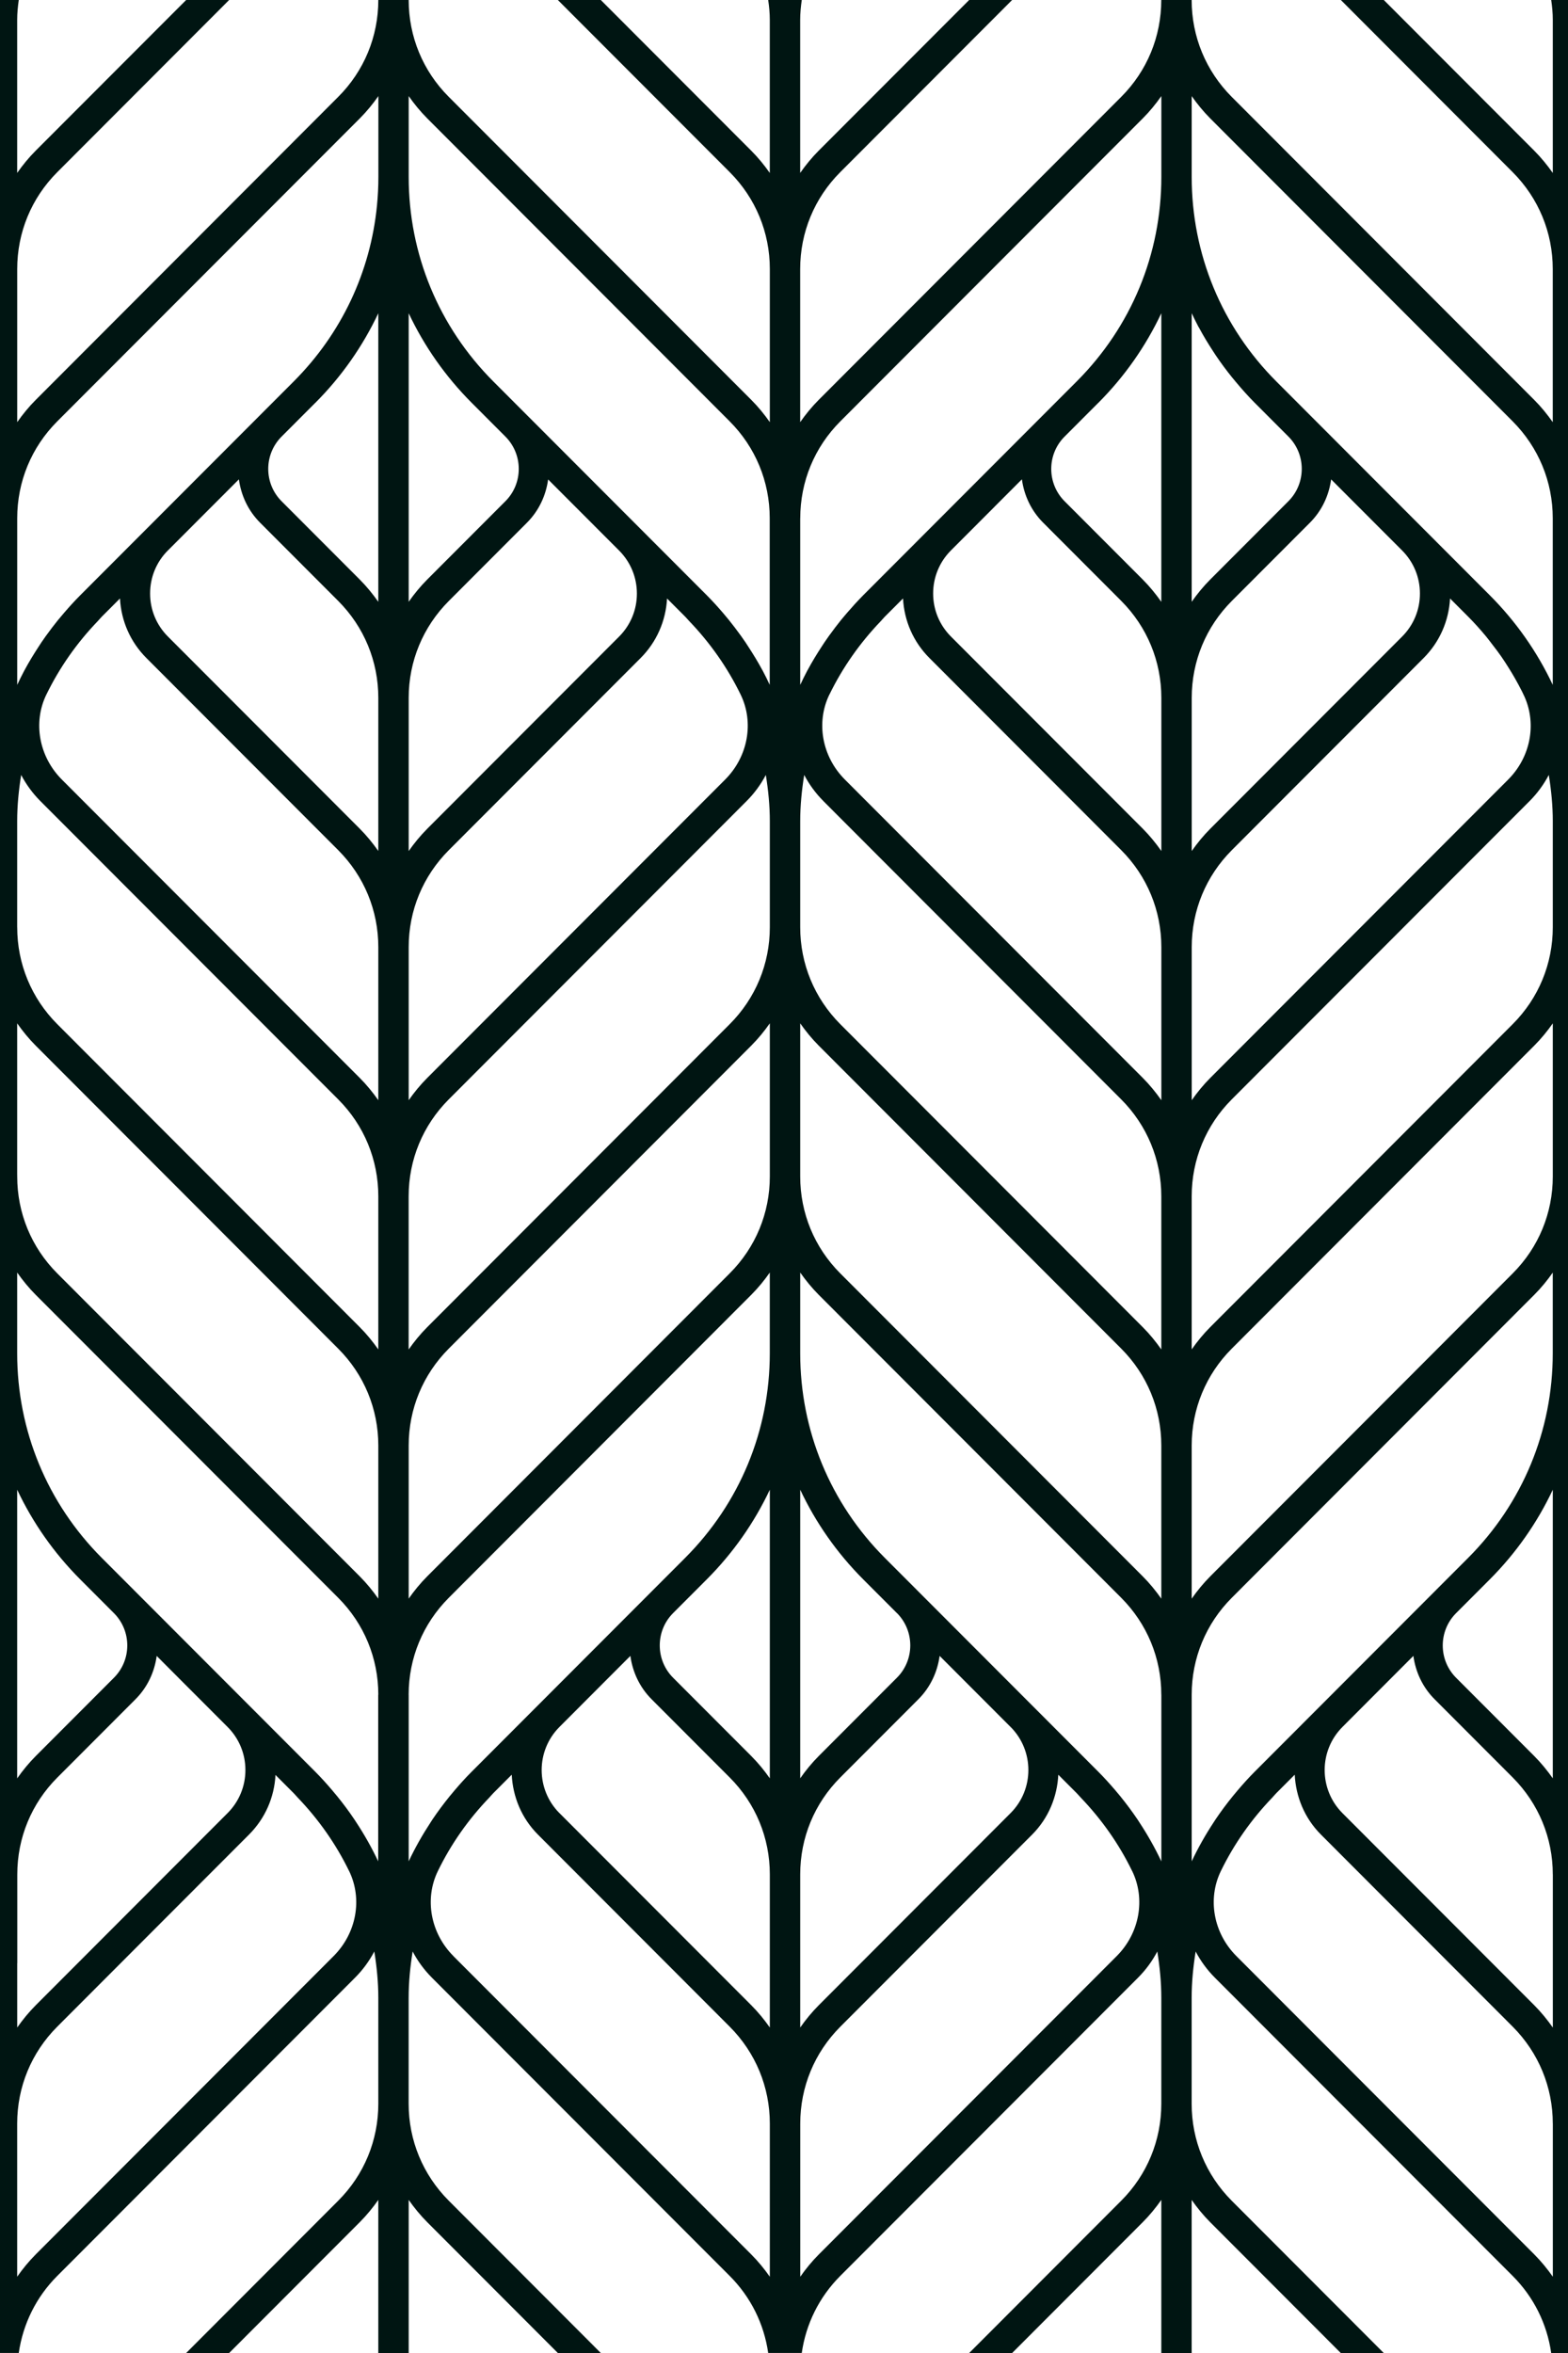 <svg viewBox="0 0 400 600" fill="none" xmlns="http://www.w3.org/2000/svg">
<path d="M304.003 600H296.252V560.96C294.845 562.964 293.278 564.883 291.512 566.651L258.204 600H247.243L286.037 561.159C292.627 554.561 296.252 545.779 296.252 536.45V509.415C296.252 505.416 295.855 501.494 295.232 497.618C293.967 500.019 292.334 502.278 290.332 504.282L214.35 580.348C208.969 585.736 205.599 592.58 204.532 599.991H195.969C194.902 592.58 191.531 585.736 186.15 580.348L110.168 504.282C108.167 502.278 106.533 500.019 105.268 497.618C104.645 501.494 104.248 505.416 104.248 509.415V536.45C104.248 545.779 107.883 554.552 114.473 561.159L153.267 600H142.306L108.997 566.651C107.232 564.883 105.665 562.964 104.258 560.96V600H96.507V560.96C95.1 562.964 93.533 564.883 91.767 566.651L58.459 600H47.498L86.291 561.159C92.881 554.561 96.507 545.789 96.507 536.45V509.415C96.507 505.416 96.11 501.494 95.487 497.618C94.222 500.019 92.589 502.278 90.587 504.282L14.605 580.348C9.224 585.736 5.863 592.58 4.787 599.991H0V0H4.787C4.551 1.664 4.381 3.346 4.381 5.057V44.097C5.787 42.093 7.355 40.174 9.12 38.406L47.489 0H58.45L14.605 43.908C8.015 50.506 4.39 59.278 4.39 68.608V107.647C5.797 105.643 7.364 103.724 9.13 101.957L86.282 24.7C92.872 18.111 96.507 9.33 96.507 0H104.258C104.258 9.33 107.883 18.102 114.483 24.7L191.645 101.957C193.41 103.724 194.977 105.643 196.384 107.647V68.598C196.384 59.268 192.749 50.496 186.159 43.898L142.306 0H153.267L191.635 38.416C193.401 40.183 194.968 42.102 196.375 44.106V5.057C196.375 3.346 196.214 1.664 195.969 0H204.532C204.296 1.664 204.126 3.346 204.126 5.057V44.097C205.532 42.093 207.1 40.174 208.865 38.406L247.234 0H258.195L214.341 43.908C207.751 50.506 204.126 59.278 204.126 68.608V107.647C205.532 105.643 207.1 103.724 208.865 101.957L286.027 24.7C292.617 18.102 296.242 9.33 296.242 0H303.994C303.994 9.33 307.628 18.102 314.209 24.7L391.371 101.957C393.136 103.724 394.694 105.643 396.11 107.647V68.608C396.11 59.278 392.475 50.506 385.895 43.908L342.051 0H353.012L391.38 38.416C393.146 40.183 394.704 42.102 396.12 44.106V5.057C396.12 3.346 395.959 1.664 395.714 0H400V600H395.714C394.647 592.589 391.276 585.745 385.895 580.357L309.913 504.292C307.912 502.288 306.278 500.028 305.013 497.627C304.39 501.503 303.994 505.426 303.994 509.424V536.459C303.994 545.789 307.628 554.561 314.209 561.168L353.002 600.009H342.041L308.733 566.66C306.968 564.893 305.41 562.974 303.994 560.97V600.009L304.003 600ZM288.812 477.106C285.451 470.186 281.014 463.919 275.699 458.37C275.349 458.011 275.038 457.614 274.679 457.255L269.977 452.547C269.694 458.106 267.523 463.579 263.293 467.814L214.36 516.807C207.77 523.405 204.145 532.177 204.145 541.516V580.556C205.551 578.552 207.119 576.633 208.884 574.865L284.866 498.799C290.701 492.958 292.287 484.242 288.822 477.106H288.812ZM115.663 498.799L191.645 574.865C193.41 576.633 194.977 578.552 196.384 580.556V541.507C196.384 532.177 192.749 523.405 186.159 516.797L137.226 467.804C132.997 463.569 130.825 458.096 130.542 452.538L125.84 457.245C125.481 457.605 125.17 458.002 124.821 458.37C119.505 463.9 115.077 470.177 111.707 477.096C108.233 484.223 109.828 492.939 115.663 498.781V498.799ZM89.058 477.106C85.687 470.186 81.259 463.91 75.944 458.37C75.595 458.011 75.283 457.614 74.924 457.255L70.279 452.604C69.977 458.351 67.617 463.711 63.529 467.804L14.596 516.797C8.006 523.395 4.381 532.167 4.381 541.507V580.546C5.787 578.542 7.355 576.624 9.12 574.856L85.102 498.79C90.937 492.948 92.532 484.233 89.058 477.096V477.106ZM396.12 209.405C396.12 205.407 395.723 201.484 395.1 197.608C393.835 200.009 392.202 202.269 390.2 204.273L314.218 280.338C307.628 286.936 304.003 295.708 304.003 305.048V344.087C305.41 342.083 306.977 340.164 308.742 338.397L385.904 261.14C392.494 254.542 396.12 245.76 396.12 236.431V209.396V209.405ZM396.12 263.238V260.951C394.713 262.955 393.146 264.874 391.38 266.641L314.218 343.898C307.628 350.496 304.003 359.268 304.003 368.598V407.647C305.41 405.643 306.977 403.724 308.742 401.957L385.904 324.7C392.494 318.102 396.12 309.33 396.12 299.991V263.238ZM396.12 477.966C396.12 468.636 392.485 459.864 385.904 453.256L365.965 433.292C362.868 430.192 361.112 426.288 360.555 422.242L353.55 429.256L342.457 440.372C336.414 446.422 336.414 456.272 342.457 462.331L391.39 511.324C393.155 513.092 394.713 515.011 396.129 517.015V477.975L396.12 477.966ZM396.12 541.507C396.12 532.177 392.485 523.405 385.904 516.797L336.971 467.804C332.742 463.569 330.57 458.096 330.287 452.538L325.576 457.255C325.217 457.614 324.906 458.011 324.556 458.38C319.241 463.91 314.813 470.186 311.443 477.106C307.978 484.233 309.564 492.948 315.408 498.79L391.39 574.856C393.155 576.624 394.713 578.542 396.129 580.546V541.507H396.12ZM257.798 440.363L246.705 429.256L239.7 422.242C239.143 426.288 237.387 430.192 234.29 433.292L214.35 453.256C207.761 459.854 204.135 468.627 204.135 477.966V517.005C205.542 515.001 207.109 513.083 208.875 511.315L257.808 462.322C263.85 456.272 263.85 446.422 257.808 440.363H257.798ZM142.711 462.322L191.645 511.315C193.41 513.083 194.977 515.001 196.384 517.005V477.966C196.384 468.636 192.749 459.854 186.159 453.256L166.22 433.292C163.123 430.192 161.367 426.288 160.81 422.242L153.805 429.256L142.711 440.372C136.669 446.422 136.669 456.272 142.711 462.331V462.322ZM4.39 236.44C4.39 245.77 8.015 254.542 14.605 261.149L91.767 338.406C93.533 340.174 95.091 342.093 96.507 344.097V305.057C96.507 295.727 92.881 286.946 86.291 280.348L10.3 204.273C8.299 202.269 6.665 200.009 5.4 197.608C4.777 201.484 4.381 205.407 4.381 209.405V236.44H4.39ZM80.41 102.741L71.828 111.334C67.296 115.871 67.296 123.263 71.828 127.81L91.767 147.774C93.533 149.542 95.091 151.46 96.507 153.464V79.875C92.551 88.26 87.16 96.001 80.41 102.751V102.741ZM104.258 79.866V153.455C105.665 151.451 107.232 149.532 108.997 147.764L128.937 127.8C133.469 123.263 133.469 115.881 128.937 111.334L120.346 102.732C113.605 95.983 108.204 88.241 104.248 79.856L104.258 79.866ZM139.832 122.242C139.275 126.288 137.519 130.192 134.422 133.292L114.483 153.256C107.893 159.854 104.258 168.636 104.258 177.966V217.015C105.665 215.011 107.232 213.092 108.997 211.324L157.931 162.331C160.857 159.401 162.472 155.497 162.472 151.356C162.472 147.216 160.857 143.312 157.931 140.382L139.832 122.261V122.242ZM170.166 152.604C169.855 158.342 167.504 163.711 163.416 167.804L114.483 216.797C107.893 223.395 104.258 232.177 104.258 241.507V280.546C105.665 278.542 107.232 276.623 108.997 274.856L184.979 198.79C190.814 192.948 192.409 184.233 188.935 177.106C185.565 170.186 181.137 163.91 175.821 158.37C175.472 158.011 175.16 157.614 174.802 157.255L170.166 152.614V152.604ZM211.575 177.106C208.11 184.233 209.696 192.948 215.54 198.79L291.522 274.856C293.287 276.623 294.845 278.542 296.261 280.546V241.507C296.261 232.177 292.627 223.405 286.046 216.797L237.113 167.804C233.015 163.711 230.665 158.351 230.363 152.604L225.727 157.245C225.368 157.605 225.057 158.002 224.707 158.37C219.401 163.9 214.964 170.177 211.594 177.096L211.575 177.106ZM253.682 129.247L242.589 140.354C239.662 143.284 238.048 147.188 238.048 151.338C238.048 155.487 239.662 159.382 242.589 162.312L291.522 211.305C293.287 213.073 294.845 214.992 296.261 216.996V177.947C296.261 168.617 292.627 159.845 286.046 153.238L266.106 133.273C263.085 130.249 261.263 126.392 260.687 122.223L253.691 129.228L253.682 129.247ZM280.155 102.741L271.573 111.334C267.041 115.871 267.041 123.263 271.573 127.81L291.512 147.774C293.278 149.542 294.836 151.46 296.252 153.464V79.875C292.296 88.26 286.905 96.001 280.155 102.751V102.741ZM305.768 83.42C305.145 82.248 304.569 81.057 304.003 79.866V153.455C305.41 151.451 306.977 149.532 308.742 147.764L328.682 127.8C333.204 123.263 333.214 115.89 328.701 111.343L320.1 102.732C318.372 101.002 316.767 99.187 315.219 97.334C314.917 96.975 314.615 96.625 314.332 96.266C312.868 94.461 311.49 92.599 310.196 90.689C309.951 90.33 309.724 89.961 309.479 89.593C308.214 87.655 307.005 85.679 305.92 83.647C305.872 83.562 305.825 83.486 305.787 83.41L305.768 83.42ZM339.577 122.233C339.02 126.278 337.264 130.182 334.167 133.283L314.228 153.247C307.638 159.845 304.012 168.627 304.012 177.956V217.005C305.419 215.001 306.986 213.083 308.752 211.315L357.685 162.322C360.612 159.391 362.226 155.487 362.226 151.347C362.226 147.207 360.612 143.303 357.685 140.372L353.361 136.043L346.582 129.256L339.577 122.242V122.233ZM369.911 152.604C369.6 158.342 367.249 163.711 363.161 167.804L314.228 216.797C307.638 223.395 304.012 232.177 304.012 241.507V280.546C305.419 278.542 306.986 276.623 308.752 274.856L384.734 198.79C390.408 193.109 392.032 184.734 388.935 177.72C388.718 177.257 388.51 176.794 388.274 176.33C387.679 175.149 387.056 173.996 386.405 172.861C385.923 172.02 385.432 171.198 384.913 170.375C384.29 169.383 383.667 168.4 382.997 167.435C382.279 166.405 381.514 165.394 380.74 164.401C380.183 163.673 379.636 162.936 379.05 162.227C377.625 160.516 376.142 158.852 374.547 157.255L369.911 152.614V152.604ZM228.805 411.334L220.223 402.741C213.482 395.992 208.082 388.25 204.135 379.866V453.455C205.542 451.451 207.109 449.532 208.875 447.764L228.814 427.8C233.346 423.263 233.346 415.871 228.814 411.324L228.805 411.334ZM171.705 427.81L191.645 447.774C193.41 449.542 194.977 451.46 196.384 453.464V379.866C192.428 388.25 187.028 395.992 180.287 402.741L171.705 411.334C167.173 415.871 167.173 423.263 171.705 427.81ZM104.258 391.218V407.638C105.665 405.634 107.232 403.715 108.997 401.947L186.159 324.69C192.749 318.092 196.384 309.32 196.384 299.981V260.941C194.977 262.945 193.41 264.864 191.645 266.632L114.483 343.889C107.893 350.487 104.258 359.259 104.258 368.589V391.209V391.218ZM11.83 177.106C8.355 184.233 9.951 192.948 15.786 198.79L91.767 274.856C93.533 276.623 95.091 278.542 96.507 280.546V241.507C96.507 232.177 92.881 223.405 86.291 216.797L37.358 167.804C33.261 163.711 30.91 158.351 30.608 152.604L25.972 157.245C25.614 157.605 25.302 158.002 24.953 158.37C19.637 163.9 15.21 170.177 11.839 177.096L11.83 177.106ZM42.825 140.363C39.898 143.293 38.293 147.188 38.293 151.338C38.293 155.487 39.907 159.382 42.834 162.312L91.767 211.305C93.533 213.073 95.091 214.992 96.507 216.996V177.956C96.507 168.627 92.881 159.854 86.291 153.247L66.352 133.283C63.255 130.182 61.499 126.278 60.942 122.233L53.946 129.237L48.395 134.795L42.834 140.363H42.825ZM104.258 344.097C105.665 342.093 107.232 340.174 108.997 338.406L186.159 261.149C192.749 254.551 196.384 245.77 196.384 236.44V209.405C196.384 205.407 195.988 201.475 195.364 197.608C194.099 200.009 192.466 202.269 190.455 204.273L114.473 280.338C107.883 286.936 104.248 295.708 104.248 305.048V344.087L104.258 344.097ZM210.055 204.273C208.053 202.269 206.42 200.019 205.155 197.608C204.532 201.475 204.135 205.407 204.135 209.405V236.44C204.135 245.77 207.77 254.542 214.35 261.149L291.512 338.406C293.278 340.174 294.836 342.093 296.252 344.097V305.057C296.252 295.727 292.617 286.955 286.037 280.348L210.055 204.282V204.273ZM296.252 368.598C296.252 359.268 292.617 350.496 286.037 343.898L208.875 266.641C207.109 264.874 205.551 262.955 204.135 260.951V299.991C204.135 309.33 207.761 318.102 214.35 324.7L291.512 401.957C293.278 403.724 294.836 405.643 296.252 407.647V368.598ZM296.252 432.149C296.252 422.819 292.617 414.047 286.037 407.439L208.875 330.182C207.109 328.415 205.551 326.496 204.135 324.492V345.08C204.135 364.779 211.801 383.307 225.708 397.24L280.155 451.753C281.675 453.275 283.11 454.873 284.498 456.489C284.677 456.697 284.857 456.915 285.036 457.132C285.111 457.217 285.187 457.312 285.262 457.397C285.442 457.614 285.631 457.832 285.81 458.058C287.358 459.968 288.812 461.925 290.181 463.947C290.342 464.184 290.493 464.43 290.653 464.675C292.759 467.87 294.637 471.198 296.261 474.638V432.158L296.252 432.149ZM104.258 432.149V474.629C105.882 471.179 107.77 467.851 109.875 464.647C110.026 464.42 110.168 464.184 110.319 463.957C111.688 461.925 113.151 459.958 114.7 458.049C114.879 457.832 115.059 457.624 115.238 457.406C115.323 457.312 115.398 457.208 115.483 457.113C115.653 456.905 115.823 456.707 115.993 456.499C117.381 454.873 118.816 453.275 120.346 451.753L174.792 397.24C188.708 383.307 196.375 364.789 196.375 345.08V324.492C194.968 326.496 193.401 328.415 191.635 330.182L114.473 407.439C107.883 414.037 104.248 422.819 104.248 432.149H104.258ZM96.507 432.149C96.507 422.819 92.881 414.047 86.291 407.439L9.12 330.182C7.355 328.415 5.797 326.496 4.381 324.492V345.08C4.381 364.779 12.047 383.307 25.954 397.24L80.4 451.753C81.92 453.275 83.346 454.863 84.724 456.48C84.913 456.697 85.093 456.924 85.281 457.151C85.347 457.227 85.413 457.312 85.48 457.387C85.668 457.614 85.867 457.841 86.046 458.068C87.594 459.968 89.048 461.925 90.398 463.938C90.559 464.184 90.719 464.43 90.88 464.675C92.985 467.87 94.855 471.188 96.478 474.629V432.149H96.507ZM396.12 453.464V379.875C392.164 388.26 386.773 396.002 380.032 402.751L371.431 411.362C366.918 415.909 366.918 423.282 371.45 427.819L391.39 447.783C393.155 449.551 394.713 451.47 396.129 453.474L396.12 453.464ZM396.12 324.492C394.713 326.496 393.146 328.415 391.38 330.182L314.218 407.439C307.628 414.037 304.003 422.819 304.003 432.149V474.629C305.627 471.188 307.506 467.87 309.611 464.675C309.772 464.43 309.923 464.193 310.083 463.947C311.443 461.934 312.897 459.968 314.445 458.068C314.624 457.841 314.823 457.624 315.002 457.397C315.068 457.321 315.134 457.236 315.2 457.16C315.389 456.934 315.578 456.707 315.767 456.48C317.145 454.863 318.571 453.275 320.091 451.753L374.537 397.24C388.444 383.307 396.11 364.789 396.11 345.08V324.492H396.12ZM4.39 299.612V299.991C4.39 309.32 8.015 318.102 14.605 324.7L91.767 401.957C93.533 403.724 95.091 405.643 96.507 407.647V368.608C96.507 359.278 92.881 350.506 86.291 343.908L9.12 266.641C7.355 264.874 5.797 262.955 4.381 260.951V299.612H4.39ZM4.39 453.464C5.797 451.46 7.364 449.542 9.13 447.774L29.069 427.81C33.601 423.273 33.601 415.89 29.069 411.343L20.478 402.741C13.737 395.992 8.336 388.25 4.381 379.866V453.455L4.39 453.464ZM4.39 500.586V517.005C5.797 515.001 7.364 513.083 9.13 511.315L58.063 462.322C60.989 459.391 62.604 455.487 62.604 451.347C62.604 447.207 60.989 443.303 58.063 440.372L46.969 429.266L39.974 422.252C39.416 426.297 37.66 430.201 34.564 433.302L14.624 453.266C8.034 459.864 4.409 468.636 4.409 477.975V500.596L4.39 500.586ZM304.003 24.501V45.089C304.003 64.789 311.669 83.316 325.576 97.249L380.023 151.763C386.764 158.512 392.164 166.254 396.11 174.638V132.158C396.11 122.828 392.475 114.056 385.895 107.449L308.733 30.192C306.968 28.424 305.41 26.505 303.994 24.501H304.003ZM204.135 132.158V174.638C204.702 173.447 205.278 172.256 205.901 171.084C205.948 170.999 206.005 170.914 206.052 170.82C207.137 168.797 208.336 166.831 209.602 164.893C209.838 164.524 210.074 164.155 210.319 163.796C210.678 163.267 211.046 162.728 211.424 162.208C211.528 162.057 211.65 161.915 211.754 161.764C212.623 160.563 213.52 159.382 214.454 158.219C214.709 157.898 214.974 157.586 215.238 157.274C215.521 156.934 215.795 156.603 216.088 156.272C217.419 154.731 218.788 153.219 220.232 151.763L266.097 105.842L274.679 97.249C288.595 83.316 296.261 64.798 296.261 45.089V24.501C294.855 26.505 293.287 28.424 291.522 30.192L214.36 107.449C207.77 114.047 204.145 122.819 204.145 132.158H204.135ZM104.258 24.501V45.089C104.258 64.789 111.924 83.316 125.831 97.249L134.413 105.842L152.304 123.755L163.397 134.862L180.268 151.753C181.722 153.209 183.091 154.722 184.413 156.262C184.696 156.593 184.979 156.924 185.253 157.264C185.517 157.576 185.782 157.888 186.037 158.21C186.971 159.372 187.868 160.554 188.737 161.754C188.841 161.906 188.954 162.047 189.067 162.199C189.445 162.728 189.813 163.257 190.172 163.787C190.417 164.155 190.653 164.534 190.899 164.902C192.154 166.831 193.353 168.787 194.439 170.801C194.486 170.895 194.552 170.99 194.6 171.084C195.223 172.247 195.799 173.438 196.356 174.629V132.139C196.356 122.809 192.721 114.028 186.131 107.43L108.997 30.192C107.232 28.424 105.665 26.505 104.258 24.501ZM4.39 132.158V174.638C4.957 173.438 5.532 172.247 6.156 171.075C6.193 170.999 6.241 170.933 6.278 170.857C7.373 168.816 8.591 166.821 9.866 164.874C10.092 164.524 10.319 164.165 10.555 163.815C10.923 163.267 11.301 162.728 11.688 162.189C11.773 162.066 11.867 161.943 11.962 161.821C12.849 160.592 13.765 159.391 14.719 158.21C14.974 157.898 15.238 157.586 15.502 157.274C15.776 156.952 16.05 156.622 16.324 156.3C17.655 154.75 19.033 153.228 20.497 151.763L37.349 134.89C37.349 134.89 37.358 134.88 37.368 134.871L42.919 129.313L66.361 105.842L74.943 97.249C87.113 85.055 94.505 69.354 96.167 52.415C96.403 49.995 96.526 47.547 96.526 45.089V24.501C95.119 26.505 93.552 28.424 91.786 30.192L14.605 107.449C8.015 114.047 4.39 122.819 4.39 132.158Z" fill="#001512"/>
<clipPath id="clip0_30053_242850">
<rect width="400" height="600" fill="white"/>
</clipPath>
</svg>
